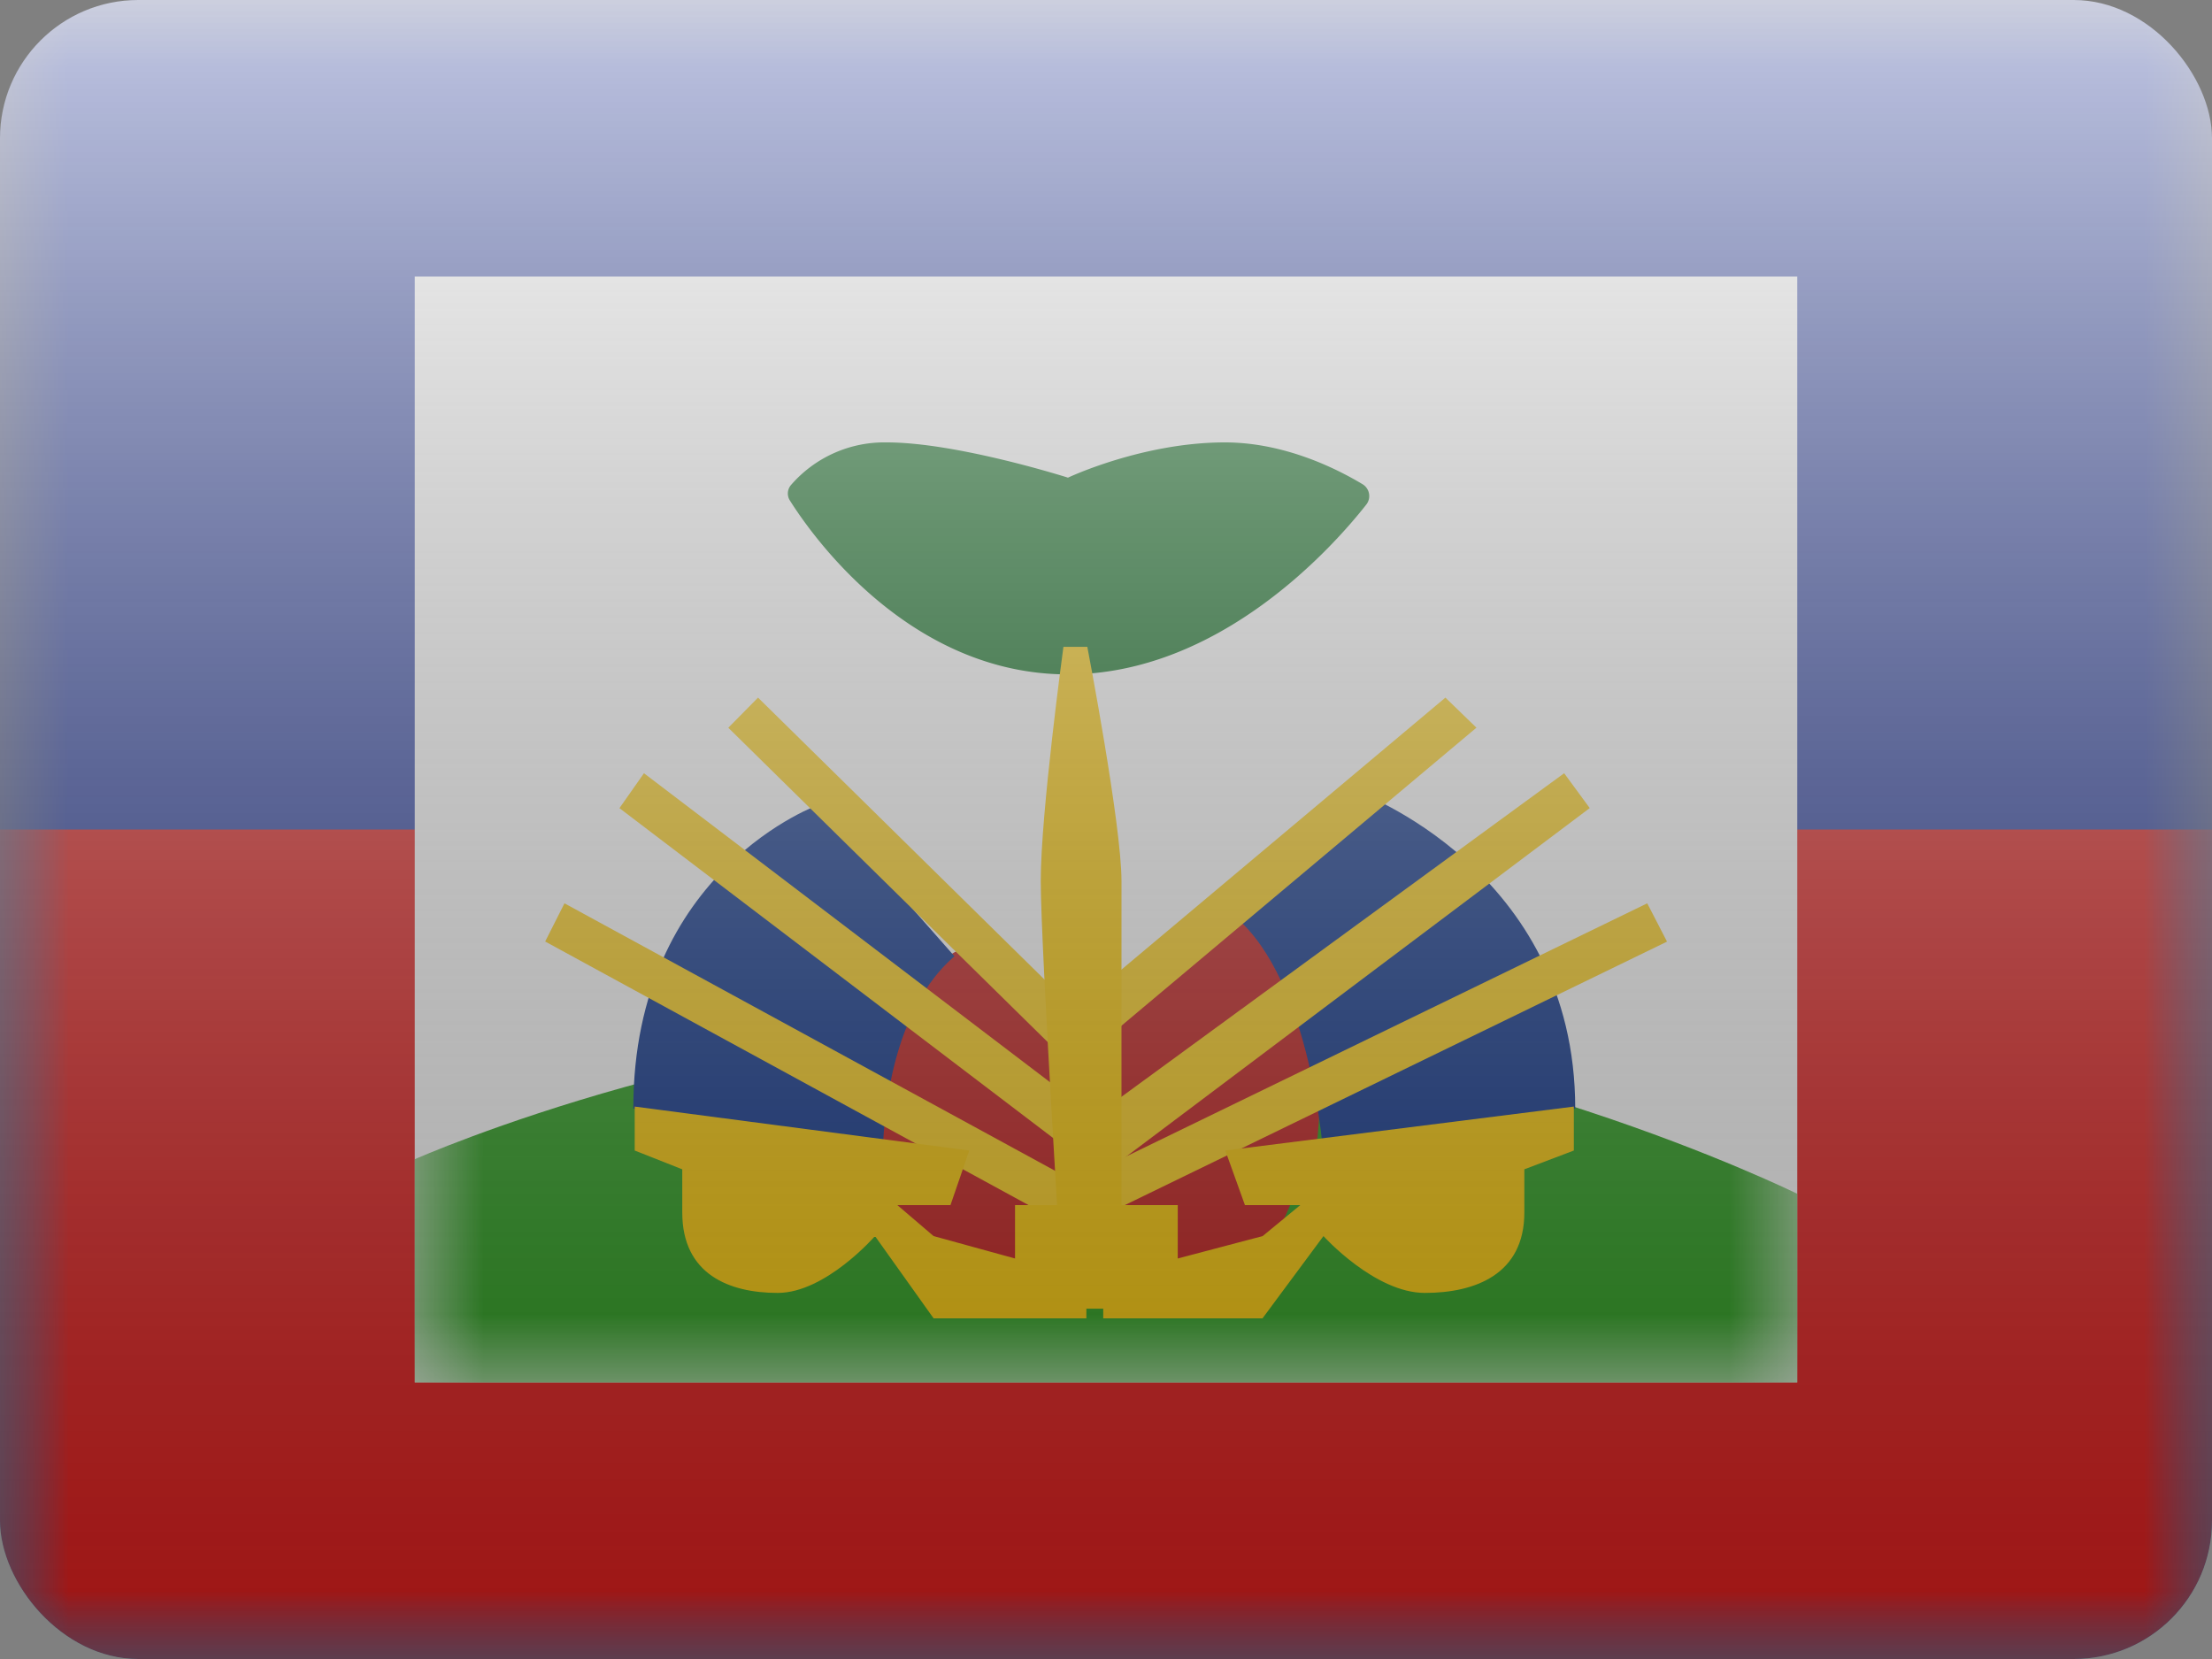 <svg fill="none" xmlns="http://www.w3.org/2000/svg" viewBox="0 0 16 12"><rect x="0" y="0" width="16" height="12" fill="#808080" stroke="none"/><g clip-path="url(#HT - Haiti__a)"><mask id="HT - Haiti__b" style="mask-type:alpha" maskUnits="userSpaceOnUse" x="0" y="0" width="16" height="12"><path fill="#fff" d="M0 0h16v12H0z"/></mask><g mask="url(#HT - Haiti__b)"><path fill-rule="evenodd" clip-rule="evenodd" d="M0 0v12h16V0H0Z" fill="#2E42A5"/><mask id="HT - Haiti__c" style="mask-type:alpha" maskUnits="userSpaceOnUse" x="0" y="0" width="16" height="12"><path fill-rule="evenodd" clip-rule="evenodd" d="M0 0v12h16V0H0Z" fill="#fff"/></mask><g mask="url(#HT - Haiti__c)"><path fill-rule="evenodd" clip-rule="evenodd" d="M0 6v6h16V6H0Z" fill="#E31D1C"/><path fill="#fff" d="M3 2h10v8H3z"/><mask id="HT - Haiti__d" style="mask-type:alpha" maskUnits="userSpaceOnUse" x="3" y="2" width="10" height="8"><path fill="#fff" d="M3 2h10v8H3z"/></mask><g mask="url(#HT - Haiti__d)"><path fill-rule="evenodd" clip-rule="evenodd" d="M3 8.385s2.4-1.064 5-.999c2.6.065 5 1.249 5 1.249V10H3V8.385Z" fill="#279E19"/><path fill-rule="evenodd" clip-rule="evenodd" d="M5.72 3.51a.094.094 0 0 0-.006.111c.16.254.866 1.257 2.01 1.257 1.103 0 1.924-.93 2.157-1.226a.1.1 0 0 0-.026-.15C9.685 3.4 9.302 3.2 8.86 3.2c-.597 0-1.135.255-1.135.255S6.924 3.2 6.414 3.2a.893.893 0 0 0-.694.31Z" fill="#026A16"/><path fill-rule="evenodd" clip-rule="evenodd" d="m7.895 7.407-.896-.567c-.524.243-.786.722-.786 1.44l.694 1.139h2.117l.5-1.14s.196-1.473-.5-1.71l-1.13.838Z" fill="#C51918"/><path fill-rule="evenodd" clip-rule="evenodd" d="M5.934 5.816s-1.353.47-1.353 2.202l1.805.357s-.022-.993.518-1.458l-.97-1.101Z" fill="#0A328C"/><path d="m5.268 5.264.215-.218L8 7.523l-.215.218-2.517-2.477Zm-.787.581.177-.252 3.237 2.463-.177.252L4.48 5.845Zm-.538.966.14-.277 3.676 2.004-.139.277L3.943 6.81Z" fill="#FFD018"/><path fill-rule="evenodd" clip-rule="evenodd" d="m4.59 8.004 2.421.318-.136.395h-.384l.262.224.589.162v-.386h.516v.819H6.753l-.424-.595s-.357.411-.704.411c-.348 0-.69-.133-.69-.582v-.312l-.344-.136v-.318Z" fill="#FECA00"/><path fill-rule="evenodd" clip-rule="evenodd" d="M9.808 5.723s1.586.563 1.586 2.295l-1.82.356s-.083-1.28-.644-1.746l.878-.905Z" fill="#0A328C"/><path d="m10.68 5.264-.225-.218-2.712 2.277.225.217 2.711-2.276Zm.819.581-.185-.252-3.37 2.463v.462l3.555-2.673Z" fill="#FFD018"/><path d="m12.058 6.811-.143-.277-4.058 1.971.143.278 4.058-1.972Z" fill="#FFD018"/><path fill-rule="evenodd" clip-rule="evenodd" d="m11.385 8.004-2.522.318.142.395h.4l-.272.224-.614.162v-.386H7.98v.819h1.152l.441-.595s.371.411.733.411.72-.133.72-.582v-.312l.358-.136v-.318Z" fill="#FECA00"/><path fill-rule="evenodd" clip-rule="evenodd" d="M7.692 4.679s-.164 1.203-.164 1.693.164 3.094.164 3.094h.42V6.372c0-.409-.247-1.693-.247-1.693h-.173Z" fill="#FECA00"/></g></g></g><path fill="url(#HT - Haiti__e)" style="mix-blend-mode:overlay" d="M0 0h16v12H0z"/></g><defs><linearGradient id="HT - Haiti__e" x1="8" y1="0" x2="8" y2="12" gradientUnits="userSpaceOnUse"><stop stop-color="#fff" stop-opacity=".7"/><stop offset="1" stop-opacity=".3"/></linearGradient><clipPath id="HT - Haiti__a"><rect width="16" height="12" rx="1" fill="#fff"/></clipPath></defs></svg>